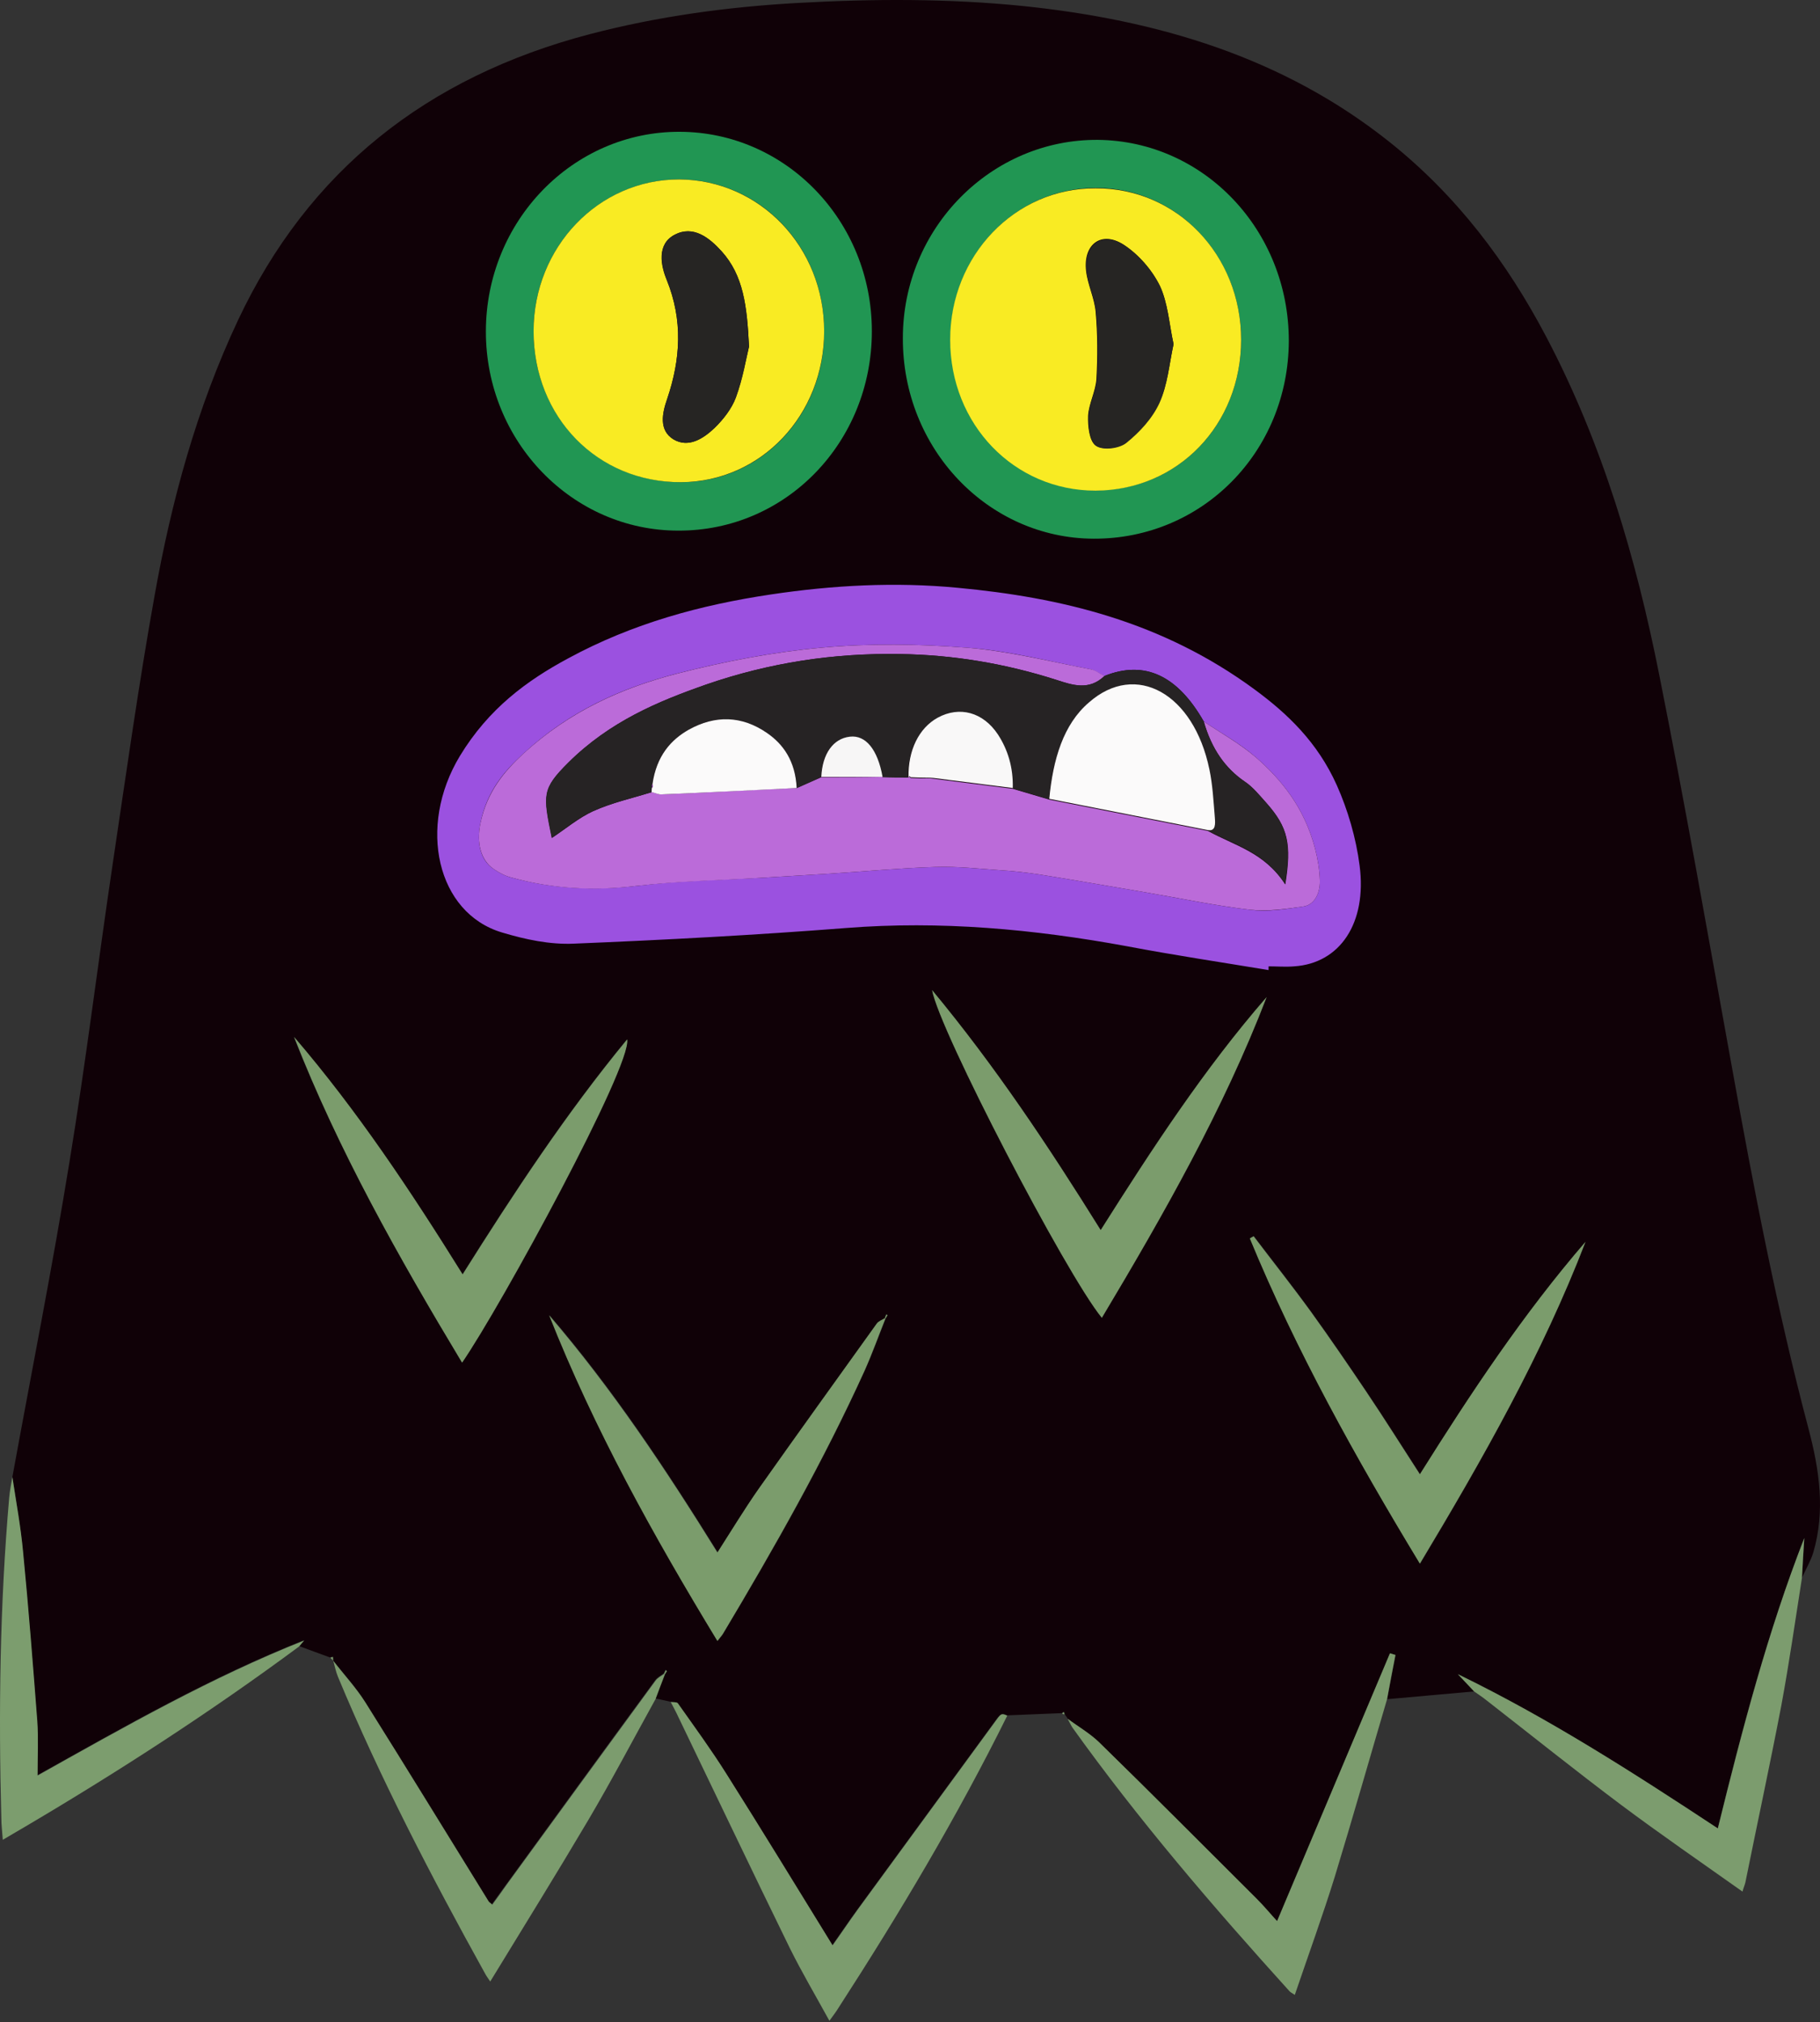 <svg width="442" height="491" viewBox="0 0 442 491" fill="none" xmlns="http://www.w3.org/2000/svg">
<rect x="0" y="0" width="442" height="491" fill="#333333" stroke="none"/>
<g clip-path="url(#clip0_3_2)">
<path d="M3.003 358.653C7.654 333.1 12.727 307.682 16.885 282.062C20.831 257.996 23.79 233.795 27.384 209.662C30.625 187.962 33.655 166.262 37.53 144.697C41.617 121.713 47.747 99.134 57.824 77.705C74.876 41.539 103.554 18.69 143.295 8.279C159.854 3.953 176.765 1.655 193.887 0.708C212.067 -0.306 230.246 -0.373 248.355 1.452C281.12 4.832 311.631 13.89 337.491 34.508C353.838 47.555 365.958 63.644 375.47 81.694C389.14 107.652 397.314 135.436 402.951 163.829C409.292 195.6 414.859 227.441 420.637 259.28C425.922 288.686 431.559 318.026 439.239 347.026C441.846 356.895 443.326 366.901 440.367 376.973C439.732 379.069 438.535 381.029 437.619 383.125C437.829 379.88 438.041 376.702 438.182 373.458C429.304 396.239 423.103 419.696 417.184 443.965C396.468 430.31 376.034 417.195 354.049 406.514C355.388 407.934 356.656 409.286 357.995 410.705C350.949 411.314 343.902 411.99 336.856 412.599C337.561 409.016 338.266 405.433 338.9 401.85C338.477 401.715 337.984 401.58 337.561 401.445C328.472 423.009 319.381 444.574 310.151 466.476C308.53 464.718 306.981 462.826 305.219 461.068C292.465 448.359 279.711 435.65 266.887 423.009C264.632 420.845 261.813 419.223 259.277 417.331C258.995 416.925 258.714 416.452 258.431 416.046L258.502 416.181C258.431 415.979 258.361 415.843 258.29 415.641C258.15 415.775 258.008 415.911 257.867 415.979C253.429 416.181 248.99 416.316 244.55 416.52C243.353 415.979 243.141 415.979 242.084 417.331C230.81 432.743 219.536 448.157 208.261 463.569C206.148 466.476 204.175 469.383 202.131 472.29C193.464 458.229 185.009 444.371 176.342 430.648C172.678 424.767 168.521 419.155 164.575 413.545C164.363 413.207 163.448 413.342 162.813 413.207C161.616 412.936 160.417 412.666 159.149 412.395C159.925 410.435 160.629 408.475 161.404 406.447C161.545 406.176 161.756 405.906 161.897 405.635C161.897 405.635 161.756 405.501 161.616 405.433C161.474 405.703 161.333 406.042 161.193 406.312C160.488 406.853 159.642 407.258 159.149 407.934C147.03 424.429 134.98 440.991 122.931 457.553C121.803 459.108 120.606 460.73 119.479 462.353C118.985 461.947 118.774 461.812 118.633 461.609C108.698 445.52 98.763 429.363 88.686 413.274C86.431 409.692 83.472 406.514 80.865 403.134V403.202C80.865 402.864 80.794 402.526 80.794 402.256C80.583 402.323 80.372 402.391 80.16 402.458C77.624 401.512 75.087 400.633 72.621 399.687C73.044 399.214 73.466 398.74 73.819 398.267C51.27 407.191 30.555 419.021 9.063 431.053C9.063 426.186 9.345 421.995 8.993 417.871C7.936 404.148 6.879 390.494 5.54 376.77C5.047 370.753 3.919 364.738 3.003 358.653ZM214.885 320.053C214.251 320.459 213.406 320.797 212.983 321.338C203.33 334.723 193.676 348.107 184.234 361.56C180.781 366.428 177.751 371.565 174.299 376.906C161.686 356.625 148.791 337.156 133.43 319.31C144.352 346.891 158.726 372.714 174.299 398.403C174.933 397.591 175.355 397.118 175.638 396.645C188.109 375.824 200.088 354.732 210.094 332.627C211.926 328.504 213.476 324.312 215.097 320.121C215.238 319.85 215.449 319.58 215.59 319.31C215.59 319.31 215.449 319.175 215.308 319.107C215.097 319.445 215.026 319.783 214.885 320.053ZM267.591 319.986C282.671 294.771 297.115 269.42 307.614 242.11C292.395 259.618 279.781 278.885 267.31 298.692C254.626 278.344 241.731 258.942 226.371 240.42C227.992 250.019 258.783 309.237 267.591 319.986ZM112.221 330.869C121.663 317.214 153.583 258.672 152.244 252.386C137.376 270.435 124.764 289.633 112.291 309.44C99.608 289.092 86.713 269.691 71.352 251.777C82.204 279.357 96.719 305.113 112.221 330.869ZM385.053 301.531C369.903 319.107 357.22 338.17 344.889 357.977C340.379 351.014 336.222 344.39 331.854 337.9C327.485 331.41 323.046 324.92 318.465 318.566C313.956 312.347 309.165 306.263 304.514 300.179C304.232 300.381 303.95 300.517 303.598 300.72C314.872 328.03 329.247 353.854 344.889 379.677C360.179 354.124 374.554 328.774 385.053 301.531Z" fill="#100107"/>
<path d="M357.995 410.706C356.656 409.286 355.388 407.934 354.049 406.515C376.034 417.195 396.468 430.31 417.185 443.966C423.174 419.764 429.304 396.239 438.182 373.458C437.971 376.702 437.76 379.88 437.619 383.125C435.998 393.468 434.518 403.811 432.615 414.086C429.868 428.418 426.767 442.749 423.878 457.08C423.738 457.688 423.455 458.297 423.174 459.31C413.168 452.213 403.232 445.385 393.65 438.219C382.657 429.972 371.947 421.387 361.096 412.936C360.11 412.125 359.052 411.45 357.995 410.706Z" fill="#7C9C6E"/>
<path d="M3.004 358.653C3.92 364.738 5.047 370.754 5.611 376.838C6.949 390.494 8.006 404.216 9.063 417.939C9.345 422.063 9.134 426.186 9.134 431.121C30.625 419.088 51.412 407.258 73.889 398.335C73.466 398.808 73.044 399.282 72.691 399.755C51.412 415.505 29.216 429.904 6.315 443.425C4.624 444.439 2.933 445.385 0.678 446.737C0.537 444.709 0.326 443.087 0.326 441.531C-0.379 415.573 -0.026 389.615 2.228 363.723C2.369 362.033 2.722 360.343 3.004 358.653Z" fill="#7C9D6E"/>
<path d="M162.884 413.274C163.518 413.342 164.434 413.274 164.645 413.613C168.662 419.291 172.748 424.902 176.413 430.716C185.079 444.438 193.535 458.296 202.202 472.357C204.246 469.518 206.218 466.544 208.332 463.637C219.607 448.224 230.88 432.811 242.154 417.398C243.141 416.046 243.352 416.046 244.621 416.587C232.501 441.058 218.479 464.584 203.611 487.568C203.047 488.514 202.343 489.393 201.427 490.678C198.045 484.525 194.733 478.915 191.844 473.101C182.543 454.105 173.453 434.974 164.293 415.979C163.871 415.1 163.377 414.221 162.884 413.274Z" fill="#7C9C6E"/>
<path d="M161.474 406.582C160.699 408.543 159.994 410.503 159.219 412.531C153.794 422.333 148.579 432.27 142.872 441.937C135.192 454.917 127.229 467.761 119.056 481.145C118.422 480.199 118.069 479.726 117.788 479.185C104.752 455.66 92.351 431.865 82.063 407.123C81.57 405.906 81.288 404.554 80.936 403.27C83.543 406.65 86.502 409.827 88.757 413.41C98.833 429.431 108.698 445.588 118.703 461.744C118.844 461.947 119.056 462.015 119.549 462.488C120.747 460.865 121.874 459.311 123.002 457.688C135.051 441.126 147.1 424.631 159.219 408.07C159.713 407.393 160.558 406.987 161.263 406.447L161.474 406.582Z" fill="#7C9C6E"/>
<path d="M259.277 417.331C261.814 419.223 264.632 420.846 266.887 423.009C279.782 435.582 292.465 448.359 305.219 461.068C306.981 462.826 308.53 464.718 310.151 466.476C319.381 444.574 328.472 423.009 337.561 401.445C337.984 401.58 338.477 401.715 338.9 401.85C338.195 405.433 337.491 409.016 336.857 412.599C332.629 426.93 328.542 441.329 324.173 455.66C321.214 465.192 317.761 474.656 314.45 484.391C313.745 483.917 313.392 483.782 313.111 483.444C294.508 462.894 276.47 441.87 260.405 419.426C259.982 418.75 259.699 418.074 259.277 417.331Z" fill="#7C9C6E"/>
<path d="M80.231 402.526C80.442 402.458 80.653 402.391 80.865 402.323C80.865 402.662 80.936 402.999 80.936 403.27C80.724 402.999 80.512 402.796 80.231 402.526Z" fill="#7C9C6E"/>
<path d="M258.431 416.046C258.713 416.452 258.995 416.925 259.277 417.331C259.066 416.925 258.713 416.52 258.431 416.046Z" fill="#7C9C6E"/>
<path d="M257.938 416.046C258.079 415.911 258.22 415.775 258.361 415.708C258.431 415.911 258.502 416.046 258.572 416.249H258.22L257.938 416.046Z" fill="#7C9C6E"/>
<path d="M267.591 319.986C258.854 309.305 228.062 250.087 226.371 240.42C241.731 258.942 254.627 278.344 267.31 298.692C279.852 278.885 292.395 259.618 307.614 242.11C297.115 269.353 282.671 294.771 267.591 319.986Z" fill="#7B9C6C"/>
<path d="M112.221 330.869C96.719 305.113 82.204 279.358 71.423 251.777C86.784 269.691 99.679 289.092 112.362 309.44C124.833 289.633 137.447 270.435 152.314 252.386C153.512 258.672 121.593 317.281 112.221 330.869Z" fill="#7B9C6C"/>
<path d="M385.053 301.531C374.554 328.774 360.179 354.124 344.819 379.677C329.176 353.854 314.802 328.03 303.527 300.72C303.81 300.517 304.091 300.382 304.443 300.179C309.094 306.33 313.886 312.347 318.395 318.566C322.975 324.92 327.415 331.41 331.783 337.9C336.152 344.39 340.31 351.014 344.819 357.977C357.22 338.238 369.903 319.107 385.053 301.531Z" fill="#7B9C6C"/>
<path d="M215.026 320.188C213.335 324.379 211.855 328.571 210.023 332.695C200.017 354.732 188.039 375.824 175.567 396.713C175.285 397.186 174.863 397.591 174.228 398.47C158.656 372.849 144.281 346.958 133.36 319.377C148.721 337.292 161.616 356.693 174.228 376.973C177.681 371.565 180.781 366.495 184.163 361.628C193.676 348.175 203.33 334.79 212.912 321.406C213.335 320.797 214.181 320.527 214.814 320.121L215.026 320.188Z" fill="#7B9C6C"/>
<path d="M214.885 320.054C215.026 319.783 215.097 319.445 215.238 319.175C215.308 319.242 215.52 319.377 215.52 319.377C215.378 319.648 215.167 319.918 215.026 320.189L214.885 320.054Z" fill="#7B9C6C"/>
<path d="M161.263 406.447C161.404 406.176 161.545 405.838 161.686 405.568C161.757 405.636 161.968 405.771 161.968 405.771C161.827 406.042 161.616 406.312 161.474 406.582L161.263 406.447Z" fill="#7C9C6E"/>
<g clip-path="url(#clip1_3_2)">
<path d="M211.735 80.422C211.735 107.378 190.884 128.942 164.723 128.844C138.948 128.844 118 107.181 118 80.52C118 53.663 139.141 31.902 165.109 32C190.884 32.098 211.735 53.663 211.735 80.422ZM200.151 80.422C200.151 59.838 184.512 43.567 164.819 43.567C145.319 43.665 129.584 60.034 129.584 80.422C129.584 101.202 145.126 117.081 165.399 117.081C184.802 117.081 200.248 100.81 200.151 80.422Z" fill="#219653"/>
<path d="M313 82.775C312.903 109.73 291.955 130.902 265.601 130.804C239.923 130.706 219.168 108.946 219.265 82.088C219.265 55.427 240.696 33.765 266.663 33.961C292.438 34.255 313 55.917 313 82.775ZM301.416 82.481C301.416 61.995 285.777 45.625 266.181 45.625C246.584 45.625 230.849 61.995 230.849 82.383C230.849 102.967 246.391 119.042 266.181 119.042C286.067 119.042 301.416 103.163 301.416 82.481Z" fill="#219653"/>
<path d="M200.151 80.422C200.151 100.81 184.802 116.983 165.399 117.081C145.126 117.179 129.584 101.3 129.584 80.422C129.584 60.034 145.319 43.567 164.916 43.567C184.512 43.665 200.151 59.936 200.151 80.422ZM181.906 84.147C181.423 74.345 180.554 66.895 175.245 61.014C172.252 57.681 168.391 54.643 163.854 56.995C159.413 59.348 160.475 64.543 161.923 67.974C165.881 77.775 165.302 87.185 162.02 96.889C160.861 100.222 159.896 104.437 163.564 106.691C167.233 108.848 170.804 106.495 173.507 103.947C175.631 101.888 177.658 99.242 178.72 96.497C180.361 91.89 181.23 86.891 181.906 84.147Z" fill="#F9EB23"/>
<path d="M301.416 82.481C301.416 103.163 286.067 119.042 266.084 119.14C246.295 119.14 230.752 103.065 230.752 82.481C230.752 62.092 246.488 45.625 266.084 45.723C285.777 45.625 301.416 61.896 301.416 82.481ZM285.005 83.559C283.943 78.658 283.653 73.561 281.626 69.346C279.792 65.523 276.51 61.798 272.938 59.446C267.532 55.917 262.995 59.25 263.767 65.817C264.153 69.15 265.795 72.384 266.084 75.717C266.567 81.108 266.567 86.597 266.277 91.988C266.084 95.027 264.443 97.968 264.25 100.908C264.153 103.457 264.54 107.083 266.084 108.162C267.725 109.338 271.78 108.848 273.421 107.476C276.703 104.829 279.792 101.398 281.53 97.674C283.557 93.557 283.943 88.46 285.005 83.559Z" fill="#F9EB23"/>
<path d="M181.906 84.147C181.231 86.891 180.458 91.891 178.721 96.497C177.755 99.242 175.632 101.889 173.508 103.947C170.805 106.495 167.233 108.848 163.565 106.691C159.897 104.437 160.862 100.222 162.02 96.889C165.302 87.186 165.882 77.776 161.924 67.974C160.572 64.543 159.414 59.25 163.854 56.995C168.295 54.643 172.156 57.682 175.246 61.014C180.555 66.895 181.424 74.247 181.906 84.147Z" fill="#262523"/>
<path d="M285.005 83.559C283.943 88.46 283.557 93.459 281.626 97.772C279.889 101.594 276.8 104.927 273.517 107.574C271.78 108.946 267.822 109.436 266.181 108.26C264.636 107.181 264.25 103.457 264.347 101.006C264.443 97.968 266.181 95.027 266.374 92.086C266.663 86.695 266.663 81.206 266.181 75.815C265.891 72.483 264.25 69.248 263.864 65.915C263.092 59.348 267.629 56.015 273.035 59.544C276.606 61.896 279.792 65.621 281.723 69.444C283.653 73.659 283.943 78.756 285.005 83.559Z" fill="#262523"/>
</g>
<g clip-path="url(#clip2_3_2)">
<path d="M308.079 235.548C296.599 233.65 285.12 231.933 273.706 229.764C251.074 225.606 228.378 223.527 205.484 225.335C183.509 227.052 161.468 228.227 139.427 229.131C133.589 229.402 127.62 228.137 121.913 226.42C106.104 221.72 101.315 200.75 111.679 183.577C118.698 172.008 128.013 165.229 137.918 159.897C153.727 151.31 170.258 146.881 187.182 144.35C202.27 142.091 217.423 141.277 232.576 142.723C257.634 145.073 282.168 150.858 304.668 167.398C312.539 173.183 319.952 180.143 324.675 190.718C327.299 196.593 329.332 203.462 330.185 210.15C332.022 224.16 325.397 233.921 314.311 234.644C312.211 234.825 310.178 234.644 308.079 234.644C308.079 235.006 308.079 235.277 308.079 235.548ZM292.335 175.172C286.038 164.145 278.101 160.168 268.195 164.145C267.08 163.602 266.031 162.789 264.85 162.518C254.879 160.62 244.908 157.998 234.872 157.275C223.064 156.372 211.125 156.191 199.318 157.275C187.576 158.36 175.834 160.62 164.223 163.602C151.038 167.037 138.246 172.641 126.964 183.125C122.372 187.373 118.239 192.164 116.665 199.937C115.681 204.727 116.73 208.885 119.813 210.964C121.125 211.868 122.634 212.681 124.077 213.043C134.179 215.845 144.281 216.297 154.515 215.122C164.682 213.856 174.916 213.675 185.149 213.133C190.593 212.772 196.038 212.5 201.483 212.139C210.076 211.597 218.604 210.783 227.197 210.512C232.51 210.331 237.824 210.964 243.203 211.325C246.22 211.506 249.303 211.868 252.321 212.32C260.914 213.675 269.507 215.212 278.101 216.658C286.563 218.104 295.09 219.912 303.618 220.906C307.882 221.448 312.277 220.725 316.607 220.093C318.968 219.731 320.608 217.291 320.542 213.856C320.477 211.235 320.018 208.523 319.362 205.993C316.738 196.05 311.228 189.362 305.061 183.939C301.125 180.504 296.599 178.064 292.335 175.172Z" fill="#9B51E0"/>
<path d="M292.335 175.172C296.599 178.064 301.06 180.504 305.061 183.939C311.228 189.362 316.738 196.05 319.362 205.993C320.018 208.523 320.477 211.235 320.542 213.856C320.608 217.291 318.968 219.731 316.607 220.093C312.277 220.725 307.882 221.358 303.618 220.906C295.091 219.912 286.628 218.104 278.101 216.658C269.507 215.212 260.914 213.675 252.321 212.32C249.303 211.868 246.286 211.506 243.203 211.325C237.889 210.964 232.576 210.331 227.197 210.512C218.604 210.783 210.076 211.597 201.483 212.139C196.038 212.5 190.593 212.772 185.149 213.133C174.916 213.766 164.682 213.947 154.515 215.122C144.216 216.387 134.114 215.845 124.078 213.043C122.634 212.681 121.126 211.868 119.814 210.964C116.731 208.795 115.681 204.637 116.665 199.937C118.305 192.164 122.438 187.373 126.964 183.125C138.312 172.641 151.104 167.037 164.289 163.602C175.9 160.62 187.642 158.36 199.384 157.275C211.191 156.191 223.13 156.372 234.937 157.275C244.974 158.089 254.945 160.62 264.916 162.518C266.031 162.698 267.146 163.602 268.261 164.145C264.456 167.76 260.521 166.404 256.453 165.048C243.99 161.072 231.33 158.993 218.538 158.812C202.598 158.541 186.92 160.891 171.505 166.223C159.763 170.291 148.152 175.172 138.115 185.114C131.621 191.531 131.884 192.887 134.048 203.462C137.328 201.293 140.543 198.581 144.085 196.954C148.742 194.875 153.596 193.791 158.32 192.345C159.172 192.525 160.025 192.977 160.812 192.887C171.701 192.435 182.656 191.802 193.545 191.35C195.513 190.447 197.481 189.543 199.449 188.729C204.435 188.729 209.354 188.729 214.34 188.639C216.439 188.639 218.538 188.639 220.637 188.729L220.9 188.639L221.162 188.91C221.949 188.91 222.736 189 223.523 189C224.573 189 225.688 188.91 226.738 189.091C233.166 189.904 239.595 190.718 245.958 191.531C248.91 192.435 251.862 193.248 254.814 194.152C267.671 196.683 280.462 199.214 293.319 201.745C299.814 205.36 307.029 206.897 312.146 214.76C313.72 204.908 312.802 200.931 307.62 195.056C305.914 193.158 304.274 191.079 302.306 189.814C297.583 186.56 294.238 181.86 292.335 175.172Z" fill="#BB6BD9"/>
<path d="M158.254 192.345C153.465 193.881 148.611 194.875 144.019 196.954C140.477 198.491 137.263 201.293 133.983 203.462C131.818 192.887 131.556 191.622 138.05 185.114C148.021 175.262 159.697 170.381 171.439 166.223C186.854 160.891 202.532 158.541 218.472 158.812C231.264 158.993 243.924 161.072 256.388 165.048C260.455 166.314 264.391 167.76 268.195 164.145C278.101 160.168 286.038 164.145 292.335 175.172C294.238 181.86 297.583 186.56 302.241 189.723C304.143 190.989 305.849 193.068 307.554 194.966C312.736 200.841 313.655 204.818 312.08 214.67C307.029 206.806 299.814 205.179 293.254 201.654C295.222 202.016 295.091 200.118 294.959 198.491C294.631 194.604 294.369 190.718 293.647 186.922C289.843 168.393 275.805 160.62 264.391 170.652C258.225 176.075 255.666 184.481 254.748 194.062C251.796 193.158 248.844 192.345 245.892 191.441C246.023 186.379 244.777 182.041 242.284 178.425C238.677 173.002 232.904 171.466 227.656 174.358C223.064 176.889 220.44 182.222 220.572 188.82C218.472 188.82 216.373 188.82 214.274 188.729C213.093 182.131 210.207 178.516 206.337 178.968C202.27 179.42 199.58 183.216 199.384 188.729C197.416 189.633 195.448 190.537 193.48 191.35C193.152 184.752 190.2 180.685 186.264 177.973C180.098 173.725 173.604 173.635 167.307 177.16C162.911 179.6 159.369 183.487 158.451 190.447C158.385 190.537 158.254 190.537 158.254 190.627C158.254 190.808 158.254 191.079 158.32 191.26C158.32 191.622 158.32 191.983 158.254 192.345Z" fill="#262324"/>
<path d="M254.814 193.972C255.732 184.391 258.225 175.895 264.456 170.562C275.87 160.529 289.908 168.393 293.713 186.831C294.5 190.537 294.697 194.514 295.025 198.4C295.156 200.027 295.287 201.925 293.319 201.564C280.462 199.033 267.605 196.502 254.814 193.972Z" fill="#FBFAFA"/>
<path d="M158.254 192.345C158.254 191.983 158.254 191.622 158.32 191.26C158.385 191.17 158.516 191.17 158.516 191.079C158.516 190.898 158.516 190.627 158.451 190.447C159.435 183.487 162.977 179.6 167.306 177.16C173.669 173.635 180.098 173.725 186.264 177.973C190.2 180.685 193.152 184.752 193.48 191.35C182.591 191.893 171.636 192.435 160.747 192.887C159.959 192.977 159.107 192.525 158.254 192.345Z" fill="#FBFAFA"/>
<path d="M220.637 188.729C220.506 182.222 223.13 176.798 227.722 174.268C233.035 171.375 238.742 172.912 242.35 178.335C244.777 182.041 246.089 186.379 245.958 191.35C239.529 190.537 233.101 189.723 226.738 188.91C225.688 188.82 224.639 188.82 223.523 188.82C222.736 188.82 221.949 188.729 221.162 188.729L220.9 188.458L220.637 188.729Z" fill="#F9F8F8"/>
<path d="M199.449 188.639C199.712 183.035 202.335 179.329 206.402 178.877C210.273 178.425 213.159 182.041 214.34 188.639C209.354 188.639 204.369 188.639 199.449 188.639Z" fill="#F7F6F6"/>
<path d="M221.162 188.82C221.949 188.82 222.736 188.91 223.523 188.91C222.736 188.82 221.949 188.82 221.162 188.82Z" fill="#262324"/>
<path d="M158.516 190.447C158.516 190.627 158.582 190.898 158.582 191.079C158.582 191.17 158.451 191.17 158.385 191.26C158.385 190.989 158.319 190.808 158.319 190.627C158.254 190.537 158.385 190.537 158.516 190.447Z" fill="#BB6BD9"/>
</g>
</g>
<defs>
<clipPath id="clip0_3_2">
<rect width="442" height="491" fill="white"/>
</clipPath>
<clipPath id="clip1_3_2">
<rect width="195" height="99" fill="white" transform="translate(118 32)"/>
</clipPath>
<clipPath id="clip2_3_2">
<rect width="225" height="94" fill="white" transform="translate(106 142)"/>
</clipPath>
</defs>
</svg>
